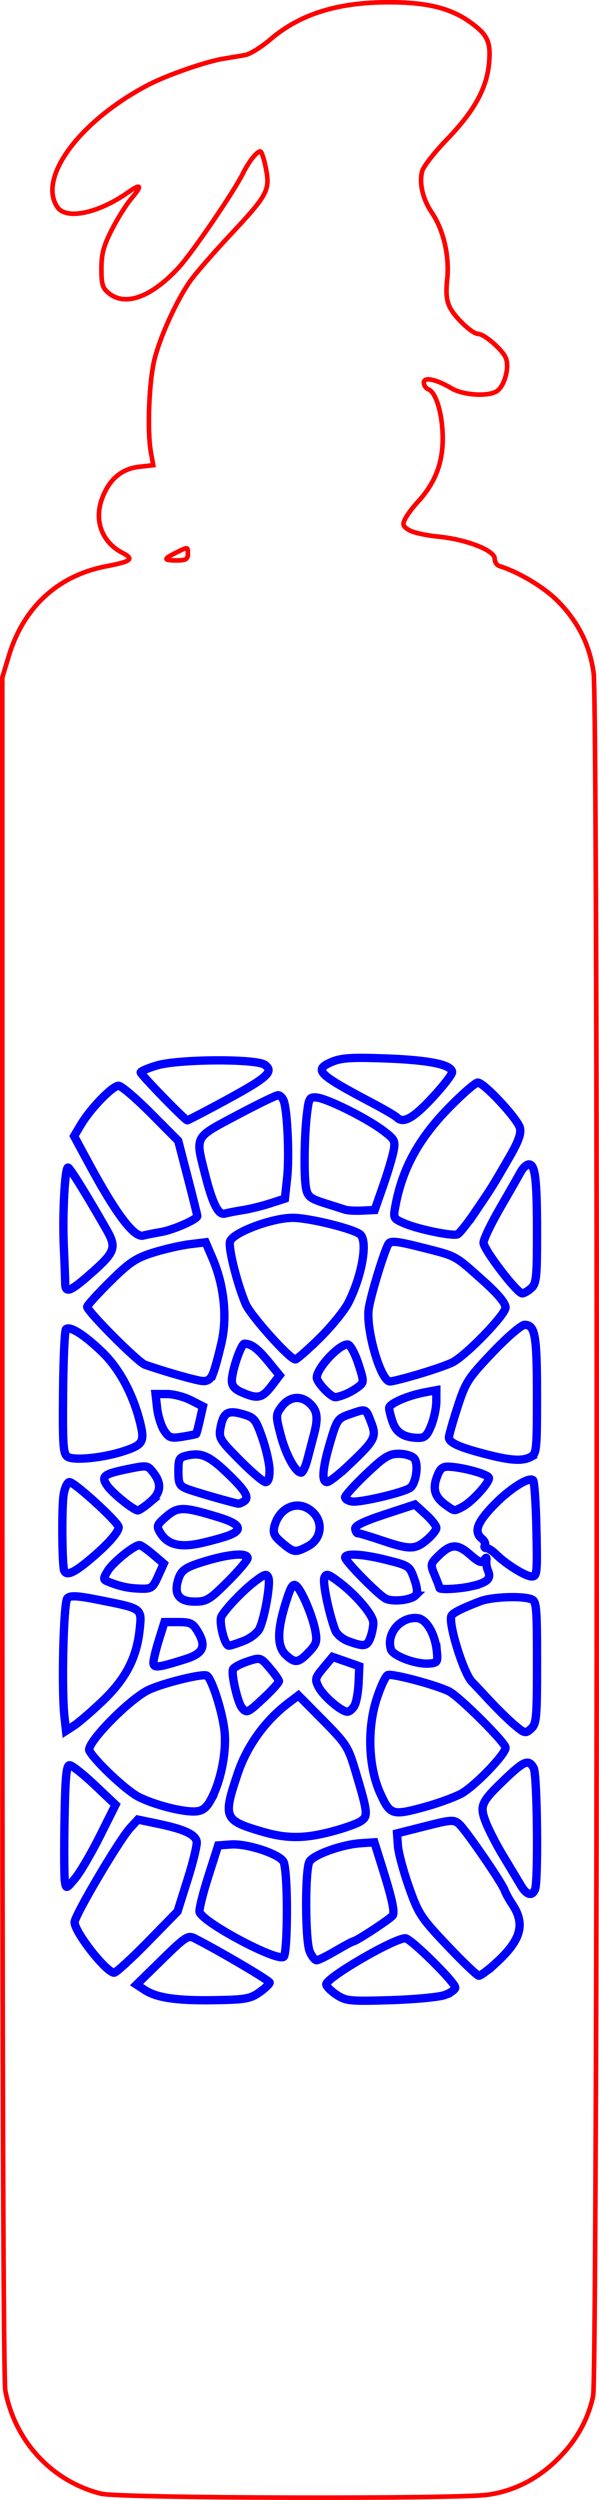 <?xml version="1.0" encoding="UTF-8" standalone="no"?>
<!-- Created with Inkscape (http://www.inkscape.org/) -->

<svg
   width="28.755mm"
   height="120mm"
   viewBox="0 0 28.755 120"
   version="1.1"
   id="svg1"
   xml:space="preserve"
   xmlns="http://www.w3.org/2000/svg"
   xmlns:svg="http://www.w3.org/2000/svg"><defs
     id="defs1" /><g
     id="layer1"
     transform="translate(-106.664,-72.29)"><g
       id="g110"><path
         style="fill:none;stroke:#ff0000;stroke-width:0.221;stroke-dasharray:none;stroke-opacity:1"
         d="m 115.683,98.888 c 0,-0.363 0.014,-0.361 -0.581,-0.064 -0.608,0.303 -0.599,0.366 0.052,0.366 0.428,0 0.528,-0.058 0.528,-0.302 z"
         id="path110" /><path
         id="path57"
         style="fill:none;stroke:#0000ff;stroke-width:0.4;stroke-dasharray:none;stroke-opacity:1"
         d="m 119.118,167.921 c 0.27,-0.193 0.491,-0.402 0.491,-0.466 0,-0.096 -2.345,-1.48 -3.596,-2.121 -0.323,-0.166 -0.442,-0.088 -1.572,1.02 l -1.223,1.199 0.383,0.251 c 0.586,0.384 1.546,0.525 3.366,0.495 1.47,-0.024 1.717,-0.068 2.152,-0.377 z m 8.909,0.127 c 0.27,-0.101 0.491,-0.261 0.491,-0.354 0,-0.248 -2.143,-2.367 -2.395,-2.367 -0.546,0 -3.796,1.892 -3.796,2.21 0,0.097 0.221,0.322 0.491,0.501 0.457,0.303 0.635,0.32 2.605,0.26 1.163,-0.036 2.335,-0.148 2.605,-0.249 z m 2.468,-1.553 c 1.202,-1.109 1.399,-1.86 0.743,-2.83 -0.14,-0.208 -0.298,-0.496 -0.35,-0.641 -0.137,-0.379 -1.85,-2.875 -2.176,-3.17 -0.257,-0.232 -0.368,-0.226 -1.632,0.095 l -1.356,0.344 0.041,0.591 c 0.022,0.325 0.26,1.214 0.528,1.976 0.457,1.297 0.575,1.477 1.847,2.821 0.747,0.789 1.427,1.439 1.51,1.444 0.083,0.005 0.463,-0.279 0.845,-0.631 z m -16.75,-0.98 1.441,-1.472 0.486,-1.544 c 0.268,-0.849 0.463,-1.664 0.435,-1.811 -0.067,-0.345 -0.597,-0.592 -1.829,-0.85 l -0.995,-0.208 -0.364,0.395 c -0.526,0.571 -2.674,4.212 -2.674,4.533 0,0.474 1.51,2.401 1.897,2.422 0.088,0.005 0.809,-0.654 1.602,-1.464 z m 6.692,-1.518 c -10e-4,-1.212 -0.07,-2.185 -0.166,-2.349 -0.221,-0.377 -1.759,-0.879 -2.52,-0.823 l -0.613,0.045 -0.481,1.51 c -0.264,0.831 -0.45,1.593 -0.412,1.693 0.197,0.526 3.763,2.413 4.042,2.139 0.086,-0.085 0.15,-1.035 0.149,-2.217 z m 2.342,1.933 c 0.423,-0.249 0.803,-0.453 0.844,-0.453 0.134,0 1.794,-1.091 1.892,-1.243 0.11,-0.172 -0.033,-0.82 -0.524,-2.381 l -0.356,-1.132 -0.646,0.043 c -0.909,0.06 -2.283,0.553 -2.469,0.884 -0.22,0.393 -0.208,3.806 0.014,4.32 0.099,0.228 0.247,0.415 0.328,0.415 0.081,0 0.494,-0.204 0.916,-0.453 z m 9.572,-2.957 c 0.159,-0.413 0.102,-5.5 -0.065,-5.811 -0.234,-0.437 -0.446,-0.362 -1.31,0.46 -1.227,1.169 -1.3,1.325 -0.994,2.126 0.141,0.368 0.523,1.112 0.851,1.651 0.327,0.54 0.704,1.168 0.838,1.396 0.273,0.465 0.543,0.535 0.68,0.177 z m -20.891,-2.549 0.752,-1.505 -1.002,-0.949 c -0.551,-0.522 -1.092,-0.949 -1.202,-0.949 -0.158,0 -0.211,0.56 -0.246,2.605 -0.025,1.433 -0.017,2.771 0.016,2.974 0.061,0.368 0.063,0.367 0.495,-0.15 0.239,-0.286 0.772,-1.197 1.186,-2.025 z m 11.093,-0.21 c 0.581,-0.151 1.212,-0.371 1.4,-0.488 0.395,-0.246 0.383,-0.376 -0.216,-2.389 -0.358,-1.204 -0.44,-1.333 -1.564,-2.469 l -1.186,-1.199 -0.5,0.382 c -1.104,0.843 -1.97,2.053 -2.414,3.375 -0.71,2.112 -0.657,2.241 1.147,2.774 1.185,0.35 2.027,0.354 3.334,0.014 z m -5.779,-1.515 c 0.478,-0.86 0.766,-2.262 0.672,-3.273 -0.084,-0.904 -0.604,-2.552 -0.854,-2.706 -0.18,-0.111 -1.966,0.32 -2.748,0.663 -0.912,0.4 -3.078,2.607 -2.889,2.944 0.291,0.519 1.754,1.895 2.342,2.202 0.743,0.387 2.147,0.75 2.752,0.71 0.33,-0.021 0.513,-0.158 0.726,-0.54 z m 10.358,0.302 c 0.565,-0.157 1.304,-0.426 1.642,-0.598 0.624,-0.319 2.159,-1.899 2.159,-2.224 0,-0.239 -2.211,-2.445 -2.704,-2.698 -0.583,-0.299 -2.728,-0.873 -2.948,-0.789 -0.105,0.04 -0.345,0.554 -0.535,1.143 -0.471,1.466 -0.393,3.317 0.193,4.583 0.467,1.008 0.566,1.034 2.192,0.584 z m 5.311,-6.916 c 0,-2.646 -0.025,-2.936 -0.264,-3.03 -0.444,-0.174 -1.894,-0.119 -2.454,0.094 -0.822,0.312 -1.275,0.535 -1.379,0.679 -0.203,0.279 0.556,2.761 0.975,3.19 0.098,0.1 0.487,0.515 0.866,0.922 0.378,0.407 0.914,0.93 1.189,1.161 0.475,0.399 0.516,0.408 0.784,0.165 0.258,-0.234 0.283,-0.513 0.283,-3.182 z m -20.855,1.853 c 1.109,-1.057 1.638,-2.074 1.779,-3.418 0.109,-1.046 0.153,-1.014 -1.974,-1.436 -1.02,-0.203 -1.354,-0.22 -1.494,-0.08 -0.187,0.187 -0.289,4.377 -0.139,5.708 l 0.074,0.657 0.395,-0.256 c 0.217,-0.141 0.829,-0.669 1.359,-1.174 z m 7.756,-0.162 c 0.394,-0.37 0.714,-0.726 0.711,-0.79 -0.003,-0.065 -0.205,-0.35 -0.448,-0.634 -0.441,-0.516 -0.443,-0.516 -1.067,-0.31 -0.344,0.114 -0.655,0.284 -0.691,0.378 -0.09,0.234 0.226,1.599 0.426,1.84 0.232,0.28 0.276,0.26 1.069,-0.483 z m 4.341,0.377 c 0.089,-0.166 0.176,-0.657 0.194,-1.092 l 0.033,-0.791 -0.641,-0.225 -0.641,-0.225 -0.438,0.524 c -0.405,0.484 -0.422,0.554 -0.23,0.926 0.228,0.442 1.088,1.179 1.378,1.182 0.101,7.3e-4 0.256,-0.134 0.345,-0.299 z m -8.121,-2.224 c 0.851,-0.268 1.012,-0.608 0.612,-1.292 -0.252,-0.432 -0.359,-0.487 -0.95,-0.487 h -0.666 l -0.26,0.831 c -0.143,0.457 -0.265,0.951 -0.27,1.098 -0.01,0.294 0.186,0.275 1.533,-0.15 z m 12.074,-0.344 c -0.077,-0.848 -0.498,-1.579 -0.933,-1.625 -0.812,-0.084 -1.513,0.742 -1.274,1.501 0.098,0.311 1.184,0.721 1.803,0.681 0.422,-0.027 0.45,-0.066 0.405,-0.558 z m -6.152,0.01 c 0.37,-0.387 0.411,-0.516 0.317,-1.019 -0.135,-0.723 -0.654,-1.948 -0.919,-2.168 -0.16,-0.133 -0.264,0.038 -0.512,0.842 -0.412,1.335 -0.407,2.084 0.019,2.48 0.439,0.409 0.592,0.39 1.094,-0.135 z m -3.109,-0.547 c 0.323,-0.129 0.659,-0.393 0.747,-0.587 0.251,-0.55 0.532,-2.159 0.426,-2.435 -0.083,-0.216 -0.17,-0.193 -0.657,0.179 -0.554,0.422 -1.361,1.264 -1.594,1.662 -0.143,0.244 0.146,1.416 0.349,1.416 0.078,0 0.406,-0.106 0.729,-0.235 z m 6.067,-0.153 c 0.081,-0.213 0.144,-0.536 0.141,-0.717 -0.007,-0.374 -0.848,-1.36 -1.691,-1.984 -0.489,-0.362 -0.577,-0.385 -0.659,-0.171 -0.088,0.229 0.211,1.685 0.516,2.507 0.077,0.208 0.348,0.436 0.647,0.544 0.753,0.272 0.884,0.25 1.047,-0.178 z m -6.849,-2.683 c 0.526,-0.526 0.956,-1.036 0.956,-1.132 0,-0.266 -0.828,-0.212 -1.967,0.127 -1.075,0.32 -1.257,0.455 -1.401,1.042 -0.15,0.612 0.127,0.919 0.831,0.919 0.565,0 0.714,-0.09 1.58,-0.956 z m 9.016,0.658 c 0.111,-0.111 0.092,-0.349 -0.062,-0.79 -0.215,-0.614 -0.25,-0.639 -1.278,-0.9 -1.175,-0.299 -2.038,-0.354 -2.038,-0.128 0,0.169 1.504,1.706 1.916,1.956 0.309,0.189 1.223,0.102 1.463,-0.138 z m -12.361,-0.915 0.275,-0.61 -0.516,-0.441 c -0.284,-0.243 -0.573,-0.444 -0.643,-0.447 -0.248,-0.012 -1.29,0.831 -1.532,1.24 -0.238,0.401 -0.234,0.42 0.102,0.548 0.555,0.211 0.915,0.284 1.496,0.302 0.495,0.016 0.568,-0.037 0.818,-0.592 z m 15.078,0.467 c 0.721,-0.167 0.926,-0.358 0.771,-0.715 -0.066,-0.151 -0.106,-0.376 -0.089,-0.501 0.024,-0.182 0.004,-0.187 -0.107,-0.024 -0.107,0.159 -0.254,0.099 -0.681,-0.276 -0.613,-0.538 -0.928,-0.52 -1.539,0.092 -0.357,0.357 -0.363,0.394 -0.146,0.913 0.124,0.297 0.226,0.566 0.226,0.598 0,0.105 0.975,0.051 1.566,-0.086 z m 3.088,-2.714 c -0.027,-1.239 -0.099,-2.303 -0.161,-2.365 -0.193,-0.193 -1.163,0.432 -1.938,1.249 -0.767,0.808 -0.908,1.232 -0.519,1.555 0.124,0.103 0.188,0.247 0.142,0.32 -0.045,0.074 -0.011,0.134 0.077,0.134 0.088,0 0.288,0.128 0.445,0.285 0.483,0.483 1.432,1.074 1.724,1.074 0.26,0 0.275,-0.148 0.229,-2.253 z m -21.496,1.487 c 0.871,-0.72 1.44,-1.352 1.44,-1.6 2.3e-4,-0.223 -2.115,-2.164 -2.359,-2.164 -0.1,0 -0.226,0.264 -0.28,0.586 -0.102,0.602 -0.078,3.477 0.03,3.68 0.125,0.234 0.447,0.095 1.169,-0.501 z m 10.497,-0.667 c 0.753,-0.389 0.795,-1.33 0.081,-1.798 -0.651,-0.426 -1.448,-0.028 -1.662,0.83 -0.08,0.319 -0.009,0.468 0.377,0.793 0.552,0.465 0.624,0.475 1.204,0.175 z m -3.734,-0.551 c 0.667,-0.268 0.495,-0.547 -0.528,-0.859 -1.692,-0.516 -1.939,-0.519 -2.503,-0.037 -0.458,0.392 -0.485,0.459 -0.302,0.767 0.354,0.595 0.95,0.745 1.998,0.506 0.506,-0.116 1.107,-0.285 1.336,-0.377 z m 9.463,0.234 c 0.256,-0.215 0.465,-0.476 0.465,-0.58 0,-0.104 -0.232,-0.4 -0.515,-0.657 l -0.515,-0.468 -1.453,0.478 c -1.026,0.338 -1.44,0.543 -1.411,0.698 0.023,0.12 0.076,0.211 0.118,0.202 0.042,-0.01 0.551,0.143 1.132,0.338 1.369,0.461 1.619,0.46 2.178,-0.011 z m -13.288,-1.812 c 0.532,-0.448 0.584,-0.879 0.172,-1.416 -0.282,-0.368 -0.299,-0.37 -1.242,-0.177 -1.159,0.237 -1.29,0.345 -0.972,0.801 0.254,0.365 1.268,1.183 1.466,1.183 0.062,0 0.322,-0.176 0.577,-0.391 z m 15.008,0.22 c 0.462,-0.24 1.332,-1.202 1.266,-1.4 -0.057,-0.172 -1.263,-0.503 -1.925,-0.528 -0.308,-0.012 -0.423,0.09 -0.574,0.509 -0.215,0.594 -0.085,0.97 0.465,1.356 0.399,0.28 0.357,0.276 0.768,0.063 z m -10.489,-0.265 c 0.279,-0.177 0.07,-0.523 -0.844,-1.393 -0.826,-0.787 -1.208,-0.954 -1.855,-0.812 -0.417,0.092 -0.45,0.148 -0.45,0.77 0,0.591 0.049,0.691 0.415,0.837 0.319,0.128 1.928,0.594 2.454,0.711 0.042,0.01 0.167,-0.042 0.28,-0.113 z m 7.983,-0.653 c 0.284,-0.229 0.408,-1.143 0.191,-1.404 -0.103,-0.124 -0.434,-0.225 -0.739,-0.225 -0.472,0 -0.699,0.14 -1.567,0.966 -0.558,0.531 -1.015,1.036 -1.015,1.122 0,0.086 0.153,0.178 0.34,0.204 0.401,0.057 2.522,-0.448 2.789,-0.663 z m -6.757,-0.836 c -0.002,-0.311 -0.158,-1.006 -0.345,-1.544 -0.319,-0.913 -0.381,-0.99 -0.94,-1.151 -0.721,-0.208 -0.93,-0.081 -1.067,0.648 -0.093,0.498 -0.042,0.585 0.936,1.57 0.569,0.573 1.121,1.043 1.227,1.043 0.123,0 0.191,-0.205 0.189,-0.566 z m 3.784,-0.229 c 1.291,-1.221 1.369,-1.371 1.088,-2.084 -0.265,-0.676 -0.216,-0.657 -1.018,-0.381 -0.578,0.199 -0.618,0.256 -0.934,1.319 -0.379,1.274 -0.434,1.942 -0.16,1.939 0.104,-0.001 0.565,-0.358 1.024,-0.793 z m -1.964,-0.3 c 0.092,-0.353 0.23,-0.88 0.307,-1.17 0.217,-0.816 0.171,-1.169 -0.195,-1.511 -0.433,-0.404 -0.984,-0.337 -1.357,0.164 -0.278,0.375 -0.28,0.428 -0.04,1.353 0.244,0.941 0.715,1.805 0.984,1.805 0.074,0 0.21,-0.289 0.301,-0.642 z m -8.881,-0.371 c 0.98,-0.311 1.075,-0.461 0.858,-1.35 -0.34,-1.391 -1.011,-2.643 -1.846,-3.442 -0.87,-0.832 -1.546,-1.255 -1.724,-1.078 -0.062,0.062 -0.124,1.433 -0.138,3.045 -0.022,2.589 0.005,2.949 0.227,3.082 0.306,0.183 1.656,0.051 2.624,-0.257 z m 19.607,0.253 c 0.273,-0.146 0.292,-0.343 0.292,-2.954 0,-2.878 -0.088,-3.382 -0.592,-3.382 -0.155,0 -0.841,0.591 -1.542,1.329 -1.174,1.236 -1.292,1.419 -1.678,2.614 -0.228,0.707 -0.415,1.363 -0.415,1.459 0,0.25 0.46,0.463 1.704,0.789 1.256,0.329 1.82,0.366 2.232,0.146 z m -16.067,-1.101 c 0.019,-0.019 0.1,-0.324 0.179,-0.677 l 0.144,-0.642 -0.583,-0.297 c -0.321,-0.164 -0.832,-0.297 -1.137,-0.297 h -0.554 l 0.076,0.677 c 0.042,0.373 0.193,0.856 0.336,1.074 0.233,0.356 0.323,0.386 0.881,0.297 0.342,-0.055 0.637,-0.115 0.657,-0.135 z m 11.285,-0.407 c 0.134,-0.334 0.243,-0.851 0.243,-1.149 v -0.542 l -0.555,0.104 c -0.835,0.157 -1.71,0.542 -1.71,0.754 0,0.103 0.076,0.407 0.17,0.675 0.178,0.512 0.544,0.74 1.21,0.756 0.328,0.008 0.442,-0.098 0.642,-0.597 z m -7.678,-1.879 0.399,-0.524 -0.55,-0.671 c -0.506,-0.618 -0.816,-0.849 -1.138,-0.849 -0.16,0 -0.606,1.303 -0.606,1.771 0,0.259 0.135,0.417 0.491,0.571 0.741,0.322 0.967,0.274 1.403,-0.298 z m 3.57,0.378 c 0.192,-0.08 0.472,-0.243 0.621,-0.362 0.262,-0.208 0.261,-0.25 -0.015,-1.1 -0.158,-0.486 -0.382,-0.9 -0.498,-0.919 -0.377,-0.063 -1.495,1.124 -1.495,1.586 0,0.232 0.671,0.941 0.889,0.941 0.081,0 0.305,-0.066 0.498,-0.146 z m -6.354,-1.024 c 0.087,-0.228 0.266,-0.887 0.396,-1.463 0.28,-1.233 0.115,-2.753 -0.437,-4.037 l -0.329,-0.765 -0.767,0.094 c -0.422,0.051 -1.208,0.232 -1.748,0.401 -0.838,0.263 -1.142,0.467 -2.076,1.393 -0.602,0.597 -1.095,1.14 -1.095,1.207 0,0.218 2.442,2.667 2.774,2.781 1.057,0.366 2.484,0.769 2.779,0.785 0.244,0.013 0.389,-0.101 0.502,-0.397 z m 9.913,0.049 c 0.673,-0.201 1.381,-0.45 1.574,-0.552 0.671,-0.355 2.54,-2.291 2.54,-2.63 0,-0.215 -0.375,-0.662 -1.095,-1.305 -1.376,-1.23 -1.224,-1.148 -2.942,-1.584 -1.155,-0.293 -1.476,-0.328 -1.576,-0.174 -0.192,0.296 -0.832,2.379 -0.95,3.09 -0.162,0.984 0.57,3.521 1.017,3.521 0.114,0 0.758,-0.165 1.431,-0.366 z m -4.814,-1.71 c 0.569,-0.561 1.191,-1.325 1.381,-1.699 0.664,-1.304 0.95,-2.974 0.564,-3.287 -0.331,-0.269 -2.446,-0.79 -3.218,-0.792 -1.008,-0.004 -2.919,0.718 -3.026,1.142 -0.082,0.328 0.341,2.015 0.749,2.987 0.233,0.554 2.125,2.668 2.388,2.668 0.07,0 0.593,-0.459 1.162,-1.019 z m 10.163,-2.402 c 0.245,-0.222 0.276,-0.516 0.276,-2.624 0,-2.596 -0.085,-3.317 -0.388,-3.317 -0.11,0 -0.288,0.164 -0.396,0.364 -0.108,0.2 -0.554,0.98 -0.99,1.734 -0.436,0.753 -0.793,1.501 -0.793,1.662 0,0.323 1.612,2.431 1.859,2.431 0.085,0 0.28,-0.112 0.432,-0.25 z m -21.17,-0.677 c 1.202,-1.058 1.277,-1.262 0.781,-2.132 -0.945,-1.659 -1.764,-2.98 -1.849,-2.981 -0.151,-0.001 -0.271,2.24 -0.202,3.774 0.035,0.789 0.065,1.587 0.066,1.774 10e-4,0.505 0.23,0.422 1.204,-0.436 z m 3.395,-2.017 c 0.586,-0.1 1.743,-0.608 1.743,-0.767 0,-0.044 -0.206,-0.875 -0.458,-1.847 l -0.458,-1.766 -1.313,-1.321 c -0.722,-0.727 -1.42,-1.321 -1.549,-1.321 -0.289,0 -1.339,1.08 -1.799,1.851 l -0.338,0.567 0.712,1.32 c 1.305,2.42 2.176,3.572 2.61,3.454 0.139,-0.038 0.521,-0.114 0.849,-0.17 z m 15.132,-1.03 c 0.796,-1.181 0.773,-1.143 1.612,-2.595 0.42,-0.728 0.554,-1.105 0.487,-1.374 -0.109,-0.435 -1.727,-2.175 -2.023,-2.175 -0.112,0 -0.724,0.531 -1.36,1.18 -1.458,1.487 -2.247,2.918 -2.584,4.686 -0.124,0.652 -0.121,0.658 0.424,0.894 0.64,0.277 2.281,0.618 2.538,0.527 0.097,-0.034 0.505,-0.549 0.906,-1.144 z m -11.199,-0.022 c 0.332,-0.053 0.922,-0.198 1.31,-0.324 l 0.706,-0.228 0.107,-1 c 0.111,-1.035 0.012,-3.238 -0.167,-3.702 -0.056,-0.145 -0.179,-0.263 -0.274,-0.261 -0.095,0.002 -0.988,0.438 -1.985,0.968 -2.053,1.093 -1.985,0.965 -1.511,2.834 0.356,1.407 0.636,1.965 0.942,1.881 0.147,-0.04 0.539,-0.117 0.871,-0.17 z m 6.729,-1.159 c 0.222,-0.634 0.448,-1.392 0.503,-1.683 0.092,-0.493 0.055,-0.562 -0.546,-1.007 -0.809,-0.598 -2.636,-1.503 -3.137,-1.554 -0.351,-0.036 -0.384,0.019 -0.476,0.792 -0.13,1.096 -0.151,3.02 -0.039,3.578 0.076,0.378 0.206,0.482 0.868,0.692 0.429,0.136 0.881,0.28 1.006,0.32 0.125,0.041 0.495,0.061 0.822,0.044 l 0.596,-0.029 z m -8.038,-3.852 c 2.482,-1.331 2.83,-1.62 2.36,-1.964 -0.41,-0.3 -4.14,-0.279 -5.176,0.029 -0.43,0.128 -0.782,0.279 -0.782,0.336 0,0.104 2.135,2.3 2.236,2.3 0.029,0 0.643,-0.316 1.363,-0.702 z m 10.408,-0.389 c 0.518,-0.558 0.942,-1.108 0.942,-1.22 0,-0.359 -1.074,-0.583 -3.171,-0.66 -1.665,-0.061 -2.143,-0.03 -2.611,0.169 -0.88,0.376 -0.677,0.582 1.931,1.959 0.581,0.307 1.124,0.625 1.207,0.707 0.305,0.304 0.783,0.035 1.702,-0.955 z" /><path
         style="fill:none;stroke:#ff0000;stroke-width:0.221;stroke-dasharray:none;stroke-opacity:1"
         d="m 111.531,191.992 c -2.359,-0.587 -4.147,-2.505 -4.61,-4.946 -0.092,-0.487 -0.146,-15.828 -0.146,-41.505 v -40.733 l 0.313,-1.035 c 0.706,-2.337 2.356,-3.856 4.67,-4.3 1.225,-0.235 1.362,-0.348 0.784,-0.646 -0.96,-0.497 -1.356,-1.5 -1.002,-2.54 0.323,-0.949 0.936,-1.492 1.79,-1.589 l 0.69,-0.078 -0.112,-0.622 c -0.185,-1.026 -0.09,-3.425 0.176,-4.473 0.28,-1.103 1.044,-2.781 1.695,-3.723 0.238,-0.345 1.113,-1.354 1.944,-2.242 1.801,-1.925 1.914,-2.138 1.702,-3.21 -0.086,-0.435 -0.205,-0.792 -0.264,-0.792 -0.168,0 -0.546,0.478 -0.835,1.057 -0.459,0.918 -2.442,3.823 -3.086,4.521 -1.312,1.421 -2.553,1.876 -3.351,1.23 -0.302,-0.244 -0.356,-0.426 -0.356,-1.178 0,-0.707 0.102,-1.091 0.498,-1.87 0.274,-0.539 0.696,-1.213 0.937,-1.496 0.531,-0.622 0.478,-0.75 -0.13,-0.317 -1.427,1.016 -2.981,1.352 -3.411,0.737 -0.982,-1.402 1.071,-4.167 4.37,-5.886 0.905,-0.471 2.786,-1.122 3.624,-1.254 0.332,-0.052 0.792,-0.13 1.022,-0.173 0.23,-0.043 0.773,-0.382 1.208,-0.754 1.42,-1.214 3.228,-1.778 5.698,-1.777 1.821,5.64e-4 2.955,0.283 3.905,0.97 0.826,0.598 0.98,0.938 0.887,1.958 -0.109,1.203 -0.717,2.304 -2.006,3.638 -0.608,0.629 -1.151,1.325 -1.207,1.549 -0.147,0.584 0.033,1.346 0.47,1.99 0.558,0.822 0.849,2.084 0.735,3.186 -0.071,0.69 -0.036,1.037 0.141,1.379 0.252,0.487 1.068,1.248 1.339,1.248 0.298,0 1.19,0.779 1.338,1.169 0.166,0.437 -0.045,1.261 -0.398,1.554 -0.36,0.299 -1.621,0.24 -2.202,-0.103 -0.762,-0.45 -1.34,-0.57 -1.34,-0.278 0,0.129 0.097,0.271 0.215,0.317 0.377,0.145 0.691,1.219 0.691,2.366 0,1.197 -0.379,2.156 -1.207,3.053 -0.23,0.249 -0.495,0.604 -0.589,0.788 -0.147,0.286 -0.122,0.366 0.171,0.549 0.188,0.118 0.813,0.259 1.389,0.314 1.355,0.13 2.728,0.661 2.729,1.056 3.5e-4,0.159 0.102,0.32 0.227,0.359 0.938,0.292 2.151,1.02 2.803,1.683 0.981,0.997 1.529,2.092 1.72,3.439 0.217,1.528 0.195,81.685 -0.023,82.713 -0.245,1.159 -0.826,2.185 -1.74,3.074 -0.961,0.934 -2.07,1.493 -3.318,1.67 -1.49,0.212 -17.667,0.17 -18.544,-0.049 z"
         id="path111" /></g></g></svg>
